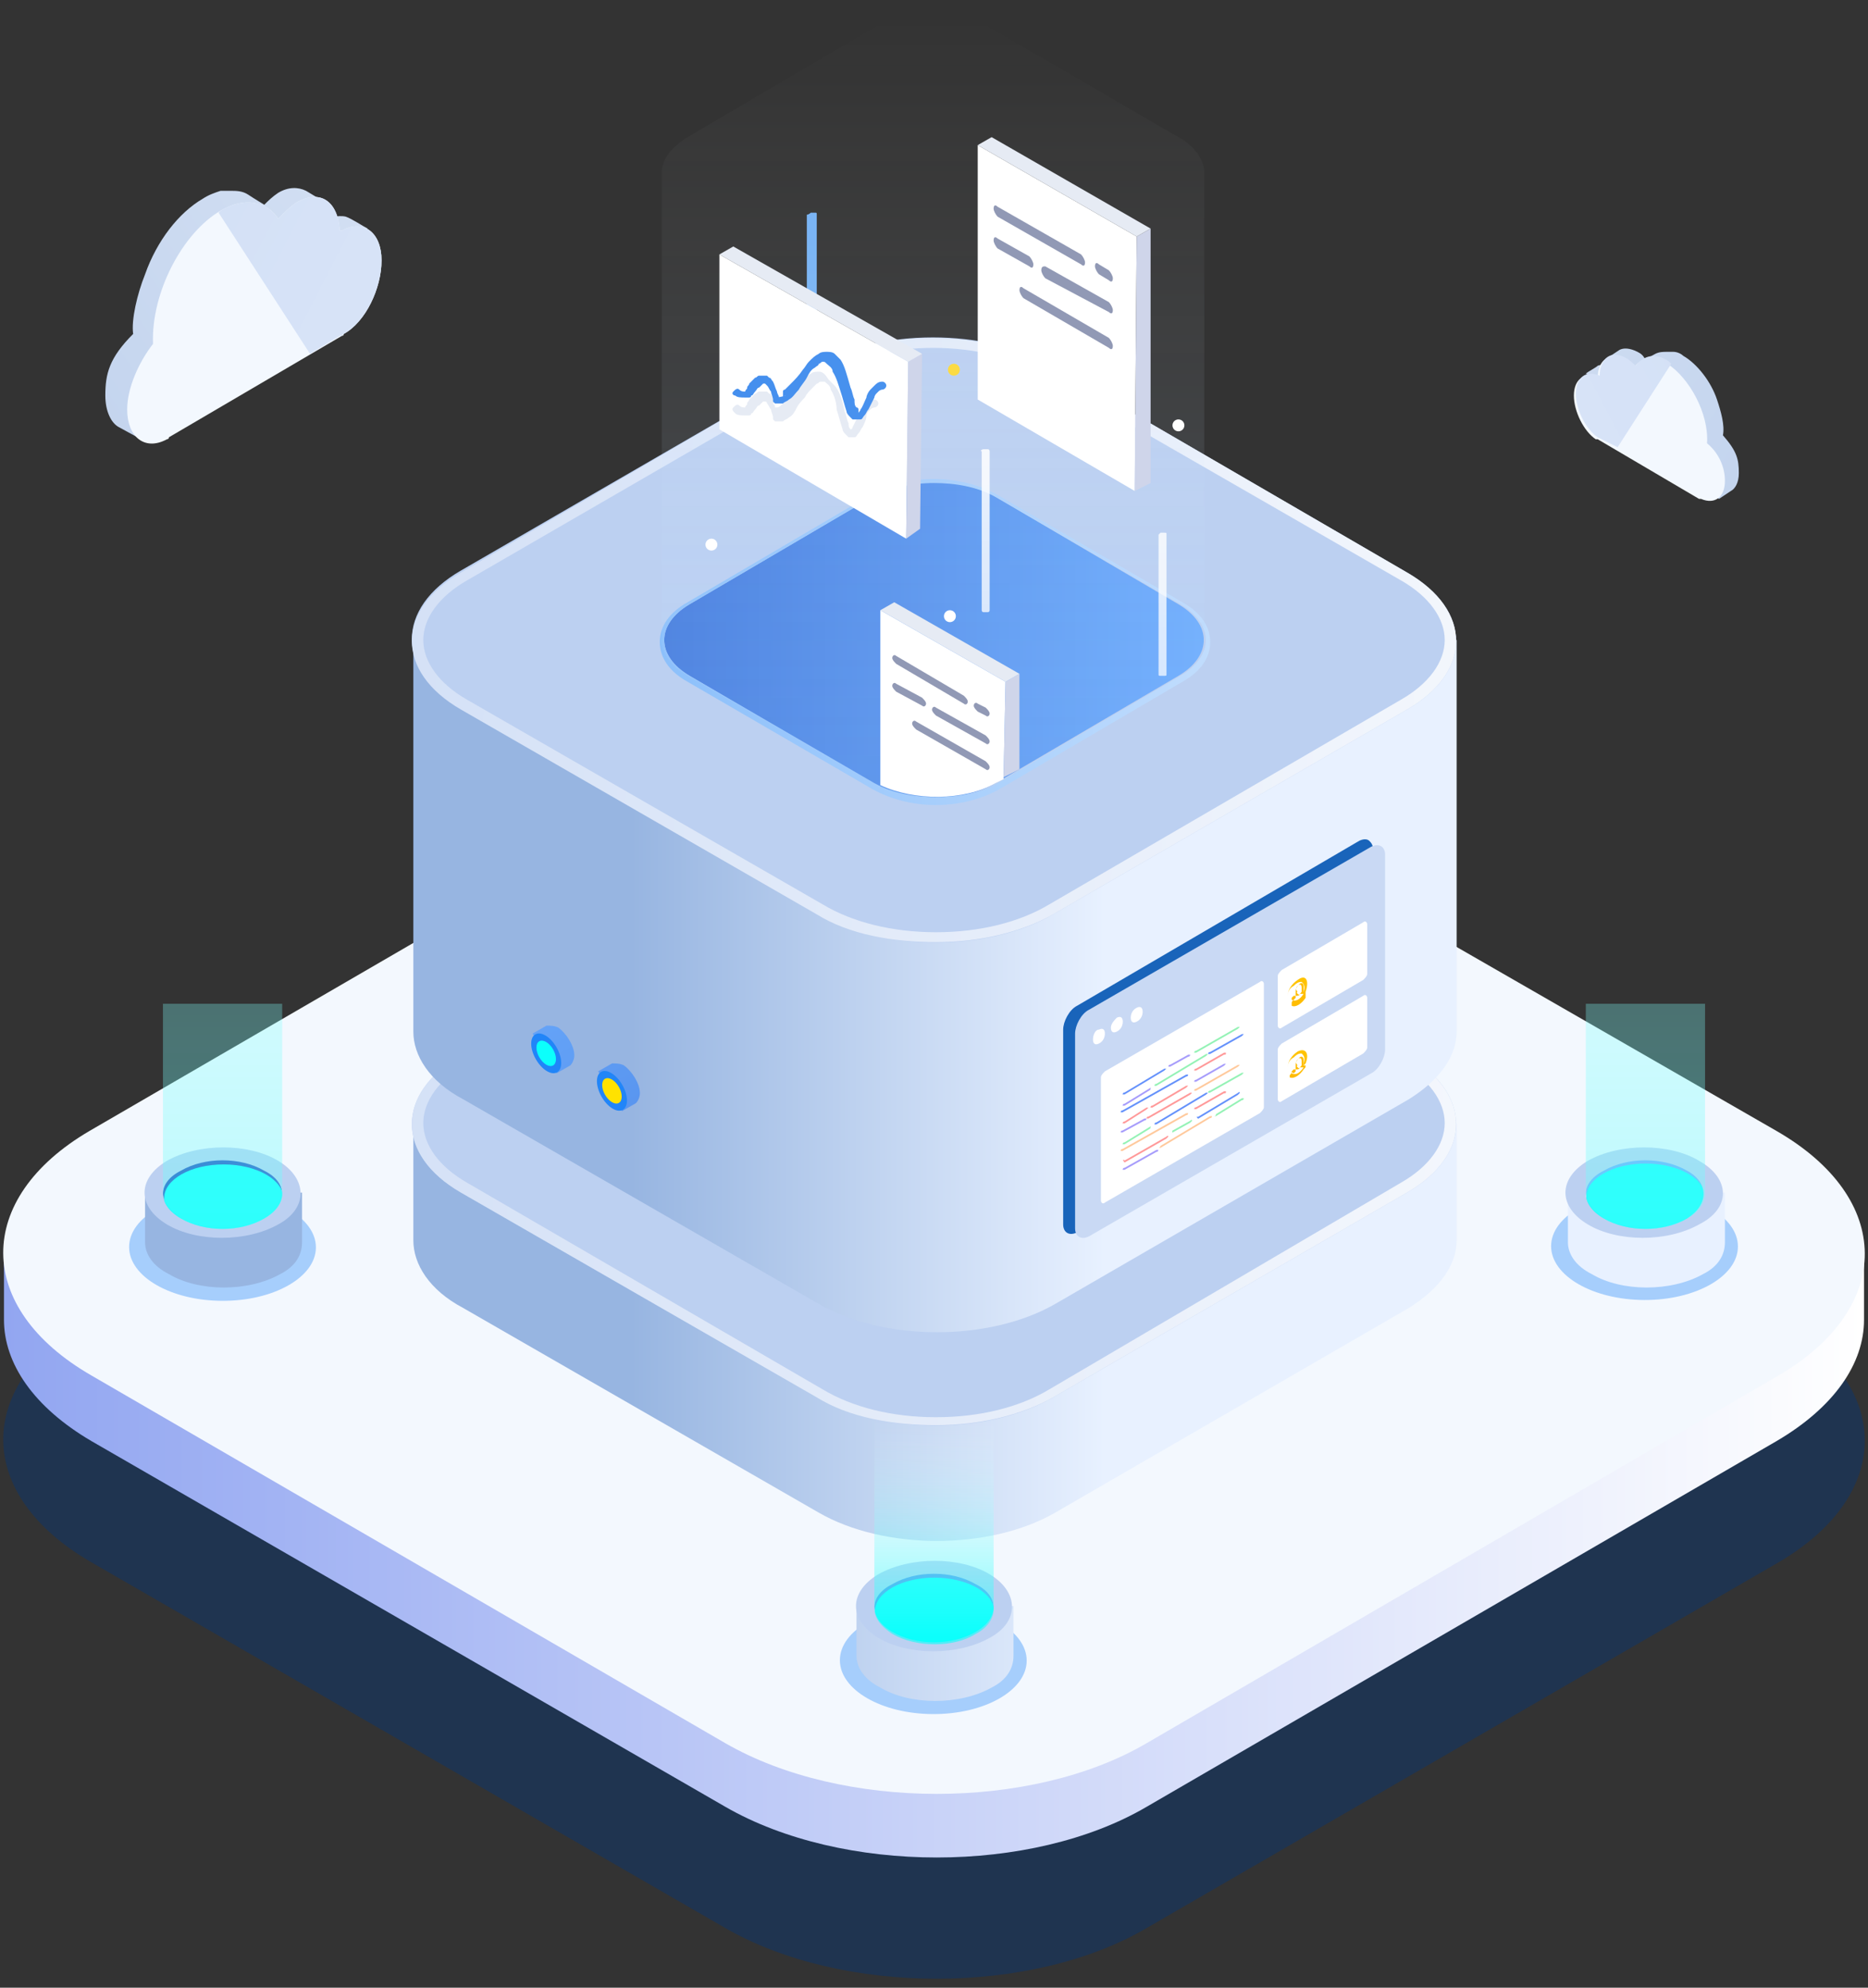 <svg width="94" height="100" viewBox="0 0 94 100" fill="none" xmlns="http://www.w3.org/2000/svg">
<rect x="0" y="0" width="94" height="100" fill="#333333" stroke="none"/>
<path d="M89.4 66.3C95.3 69.7 95.3 75.2 89.5 78.6L57.7 97C51.9 100.4 42.4 100.4 36.5 97L4.6 78.6C-1.3 75.2 -1.3 69.7 4.5 66.3L36.2 47.9C42 44.5 51.5 44.5 57.4 47.9L89.4 66.3Z" fill="#00357C" fill-opacity="0.4"/>
<path d="M93.8 63.1H0.2V66.4C0.2 68.6 1.7 70.8 4.6 72.5L36.5 90.9C42.4 94.3 51.9 94.3 57.7 90.9L89.4 72.5C92.3 70.8 93.8 68.6 93.8 66.4V63.1Z" fill="url(#paint0_linear_104_3)"/>
<path d="M89.4 56.9C95.3 60.3 95.3 65.8 89.5 69.2L57.7 87.7C51.9 91.1 42.4 91.1 36.5 87.7L4.6 69.2C-1.3 65.8 -1.3 60.3 4.5 56.9L36.2 38.5C42 35.1 51.5 35.1 57.4 38.5L89.4 56.9Z" fill="#F3F8FE"/>
<path d="M51.687 41.926C51.691 40.435 49.59 39.22 46.994 39.213C44.399 39.206 42.291 40.408 42.287 41.9C42.282 43.391 44.383 44.606 46.979 44.613C49.575 44.62 51.682 43.417 51.687 41.926Z" fill="#A6CEFC"/>
<path d="M43.1 39.2V41.7C43.1 42.3 43.5 42.9 44.3 43.3C45.8 44.2 48.3 44.2 49.9 43.3C50.7 42.9 51 42.3 51 41.7V39.2H43.1Z" fill="url(#paint1_linear_104_3)"/>
<path d="M49.1 38C50.3 38.7 50.3 39.8 49.1 40.4C47.9 41.1 46.1 41.1 44.9 40.4C43.7 39.7 43.7 38.6 44.9 38C46 37.3 47.9 37.3 49.1 38Z" fill="url(#paint2_linear_104_3)"/>
<path d="M49.95 39.458C49.953 38.519 48.612 37.754 46.955 37.749C45.298 37.745 43.953 38.502 43.95 39.441C43.948 40.38 45.289 41.145 46.945 41.149C48.602 41.154 49.948 40.397 49.95 39.458Z" fill="#0CFFFC"/>
<path d="M49.8 37.6C48.3 36.7 45.8 36.7 44.2 37.6C42.7 38.5 42.7 39.9 44.2 40.8C45.7 41.7 48.2 41.7 49.8 40.8C51.3 39.9 51.3 38.5 49.8 37.6ZM49.1 40.4C47.9 41.1 46.1 41.1 44.9 40.4C43.7 39.7 43.7 38.6 44.9 38C46.1 37.3 47.9 37.3 49.1 38C50.3 38.7 50.3 39.8 49.1 40.4Z" fill="#BCD0F1"/>
<path d="M50 29.7H44V39.2C44 39.7 44.3 40.1 44.9 40.5C46.1 41.2 48 41.2 49.1 40.5C49.7 40.2 50 39.7 50 39.3V29.7Z" fill="url(#paint3_linear_104_3)"/>
<path d="M87.454 62.716C87.459 61.225 85.358 60.01 82.762 60.003C80.166 59.995 78.058 61.198 78.054 62.689C78.05 64.18 80.151 65.395 82.747 65.403C85.342 65.41 87.45 64.207 87.454 62.716Z" fill="#A6CEFC"/>
<path d="M78.9 60V62.5C78.9 63.1 79.3 63.7 80.1 64.1C81.6 65 84.1 65 85.7 64.1C86.5 63.7 86.8 63.1 86.8 62.5V60H78.9Z" fill="url(#paint4_linear_104_3)"/>
<path d="M84.9 58.8C86.1 59.5 86.1 60.6 84.9 61.2C83.7 61.9 81.9 61.9 80.7 61.2C79.5 60.5 79.5 59.4 80.7 58.8C81.8 58.1 83.7 58.1 84.9 58.8Z" fill="url(#paint5_linear_104_3)"/>
<path d="M85.818 60.248C85.821 59.309 84.48 58.544 82.823 58.539C81.166 58.535 79.821 59.292 79.818 60.231C79.815 61.17 81.156 61.935 82.813 61.939C84.47 61.944 85.815 61.187 85.818 60.248Z" fill="#0CFFFC"/>
<path d="M85.5 58.4C84 57.5 81.5 57.5 79.9 58.4C78.4 59.3 78.4 60.7 79.9 61.6C81.4 62.5 83.9 62.5 85.5 61.6C87.1 60.8 87.1 59.3 85.5 58.4ZM84.9 61.3C83.7 62 81.9 62 80.7 61.3C79.5 60.6 79.5 59.5 80.7 58.9C81.9 58.2 83.7 58.2 84.9 58.9C86 59.5 86 60.6 84.9 61.3Z" fill="#BCD0F1"/>
<path d="M85.8 50.5H79.8V60C79.8 60.5 80.1 60.9 80.7 61.3C81.9 62 83.8 62 84.9 61.3C85.5 61 85.8 60.5 85.8 60.1V50.5Z" fill="url(#paint6_linear_104_3)"/>
<path d="M15.897 62.759C15.901 61.268 13.8 60.053 11.204 60.045C8.609 60.038 6.501 61.241 6.497 62.732C6.493 64.223 8.593 65.438 11.189 65.445C13.785 65.453 15.893 64.25 15.897 62.759Z" fill="#A6CEFC"/>
<path d="M7.3 60V62.5C7.3 63.1 7.7 63.7 8.5 64.1C10 65 12.5 65 14.1 64.1C14.9 63.7 15.2 63.1 15.2 62.5V60H7.3Z" fill="url(#paint7_linear_104_3)"/>
<path d="M13.3 58.8C14.5 59.5 14.5 60.6 13.3 61.2C12.1 61.9 10.3 61.9 9.1 61.2C7.9 60.5 7.9 59.4 9.1 58.8C10.3 58.1 12.2 58.1 13.3 58.8Z" fill="url(#paint8_linear_104_3)"/>
<path d="M14.26 60.291C14.263 59.352 12.922 58.587 11.265 58.582C9.608 58.578 8.263 59.335 8.26 60.274C8.258 61.213 9.599 61.977 11.256 61.982C12.912 61.987 14.258 61.23 14.26 60.291Z" fill="#0CFFFC"/>
<path d="M14 58.4C12.5 57.5 10 57.5 8.4 58.4C6.9 59.3 6.9 60.7 8.4 61.6C9.9 62.5 12.4 62.5 14 61.6C15.5 60.8 15.5 59.3 14 58.4ZM13.3 61.3C12.1 62 10.3 62 9.1 61.3C7.9 60.6 7.9 59.5 9.1 58.9C10.3 58.2 12.1 58.2 13.3 58.9C14.5 59.5 14.5 60.6 13.3 61.3Z" fill="#BCD0F1"/>
<path d="M14.2 50.5H8.2V60C8.2 60.5 8.5 60.9 9.1 61.3C10.3 62 12.2 62 13.3 61.3C13.9 61 14.2 60.5 14.2 60.1V50.5Z" fill="url(#paint9_linear_104_3)"/>
<path d="M20.8 56.5V62.4C20.8 63.6 21.6 64.9 23.3 65.8L41.2 76.1C44.5 78 49.8 78 53.1 76.1L70.9 65.8C72.5 64.8 73.3 63.6 73.3 62.4V56.5H20.8Z" fill="url(#paint10_linear_104_3)"/>
<path d="M70.8 53.1C74.1 55 74.1 58.1 70.8 60L53 70.3C49.7 72.2 44.4 72.2 41.1 70.3L23.2 60C19.9 58.1 19.9 55 23.2 53.1L41 42.8C44.3 40.9 49.6 40.9 52.9 42.8L70.8 53.1Z" fill="#BCD0F1"/>
<path d="M46.9 41.3V41.8C49.1 41.8 51.1 42.3 52.6 43.2L70.5 53.5C71.9 54.3 72.7 55.4 72.7 56.5C72.7 57.6 71.9 58.7 70.5 59.5L52.8 69.9C51.3 70.8 49.3 71.3 47.1 71.3C44.9 71.3 42.9 70.8 41.4 69.9L23.5 59.5C22.1 58.7 21.3 57.6 21.3 56.5C21.3 55.4 22.1 54.3 23.5 53.5L41.3 43.2C42.8 42.3 44.8 41.8 47 41.8V41.3M46.9 41.3C44.7 41.3 42.6 41.8 41 42.7L23.2 53.1C19.9 55 19.9 58.1 23.2 60L41.1 70.3C42.7 71.3 44.9 71.7 47.1 71.7C49.3 71.7 51.4 71.2 53 70.3L70.8 60C74.1 58.1 74.1 55 70.8 53.1L52.9 42.8C51.2 41.8 49.1 41.3 46.9 41.3Z" fill="url(#paint11_linear_104_3)"/>
<path d="M20.8 32.2V51.9C20.8 53.1 21.6 54.4 23.3 55.3L41.2 65.6C44.5 67.5 49.8 67.5 53.1 65.6L70.9 55.3C72.5 54.3 73.3 53.1 73.3 51.9V32.2H20.8Z" fill="url(#paint12_linear_104_3)"/>
<path d="M70.8 28.8C74.1 30.7 74.1 33.8 70.8 35.7L53 46C49.7 47.9 44.4 47.9 41.1 46L23.2 35.6C19.9 33.7 19.9 30.6 23.2 28.7L41 18.4C44.3 16.5 49.6 16.5 52.9 18.4L70.8 28.8Z" fill="#BCD0F1"/>
<path d="M46.9 17V17.5C49.1 17.5 51.1 18 52.6 18.9L70.5 29.2C71.9 30 72.7 31.1 72.7 32.2C72.7 33.3 71.9 34.4 70.5 35.2L52.8 45.5C51.3 46.4 49.3 46.9 47.1 46.9C44.9 46.9 42.9 46.4 41.4 45.5L23.5 35.2C22.1 34.4 21.3 33.3 21.3 32.2C21.3 31.1 22.1 30 23.5 29.2L41.3 18.9C42.8 18 44.8 17.5 47 17.5V17M46.9 17C44.7 17 42.6 17.5 41 18.4L23.2 28.8C19.9 30.7 19.9 33.8 23.2 35.7L41.1 46C42.7 47 44.9 47.4 47.1 47.4C49.3 47.4 51.4 46.9 53 46L70.8 35.7C74.1 33.8 74.1 30.7 70.8 28.8L52.9 18.4C51.2 17.5 49.1 17 46.9 17Z" fill="url(#paint13_linear_104_3)"/>
<path d="M59.3 30.4C61 31.4 61 33 59.3 34L50.1 39.4C48.4 40.4 45.6 40.4 43.9 39.4L34.7 34C33 33 33 31.4 34.7 30.4L43.9 25C45.6 24 48.4 24 50.1 25L59.3 30.4Z" fill="url(#paint14_linear_104_3)"/>
<path d="M47 24.3C48.1 24.3 49.2 24.5 50.1 25L59.4 30.4C61.1 31.4 61.1 33 59.4 34L50.2 39.4C49.4 39.9 48.2 40.1 47.1 40.1C46 40.1 44.9 39.9 44 39.4L34.7 34C33 33 33 31.4 34.7 30.4L43.9 25C44.7 24.6 45.8 24.3 47 24.3ZM47 24.1C45.8 24.1 44.7 24.4 43.8 24.9L34.6 30.3C33.7 30.8 33.2 31.5 33.2 32.3C33.2 33.1 33.7 33.8 34.6 34.3L43.9 39.7C44.8 40.2 45.9 40.5 47.1 40.5C48.3 40.5 49.4 40.2 50.3 39.7L59.5 34.3C60.4 33.8 60.9 33.1 60.9 32.3C60.9 31.5 60.4 30.8 59.5 30.3L50.2 24.9C49.3 24.4 48.2 24.1 47 24.1Z" fill="url(#paint15_linear_104_3)"/>
<path d="M60.6 8.7C60.6 8.1 60.2 7.4 59.3 6.9L50 1.5C48.3 0.5 45.5 0.5 43.8 1.5L34.6 6.9C33.8 7.4 33.3 8 33.3 8.7V32.2C33.3 32.8 33.7 33.5 34.6 34L43.9 39.4C45.6 40.4 48.4 40.4 50.1 39.4L59.3 34C60.1 33.5 60.6 32.9 60.6 32.2V8.7Z" fill="url(#paint16_linear_104_3)"/>
<path d="M40.8 10.7H41C41.1 10.7 41.1 10.7 41.1 10.8V18C41.1 18 41.1 18.1 41 18.1H40.7C40.7 18.1 40.6 18.1 40.6 18V10.8C40.7 10.8 40.8 10.7 40.8 10.7Z" fill="url(#paint17_linear_104_3)"/>
<path d="M58.4 26.8H58.6C58.7 26.8 58.7 26.8 58.7 26.9V33.9C58.7 34 58.7 34 58.6 34H58.4C58.3 34 58.3 34 58.3 33.9V26.9L58.4 26.8Z" fill="url(#paint18_linear_104_3)"/>
<path d="M48 18.9C48.166 18.9 48.3 18.766 48.3 18.6C48.3 18.434 48.166 18.3 48 18.3C47.834 18.3 47.7 18.434 47.7 18.6C47.7 18.766 47.834 18.9 48 18.9Z" fill="#FBDB45"/>
<path d="M35.8 27.7C35.966 27.7 36.1 27.566 36.1 27.4C36.1 27.234 35.966 27.1 35.8 27.1C35.634 27.1 35.5 27.234 35.5 27.4C35.5 27.566 35.634 27.7 35.8 27.7Z" fill="white"/>
<path d="M47.8 31.3C47.966 31.3 48.1 31.166 48.1 31C48.1 30.834 47.966 30.7 47.8 30.7C47.634 30.7 47.5 30.834 47.5 31C47.5 31.166 47.634 31.3 47.8 31.3Z" fill="white"/>
<path d="M59.3 21.7C59.466 21.7 59.6 21.566 59.6 21.4C59.6 21.234 59.466 21.1 59.3 21.1C59.134 21.1 59 21.234 59 21.4C59 21.566 59.134 21.7 59.3 21.7Z" fill="white"/>
<path d="M49.5 22.6H49.7C49.8 22.6 49.8 22.7 49.8 22.7V30.7C49.8 30.8 49.7 30.8 49.7 30.8H49.5C49.4 30.8 49.4 30.7 49.4 30.7V22.7C49.3 22.7 49.4 22.6 49.5 22.6Z" fill="url(#paint19_linear_104_3)"/>
<path d="M57.2 11.9L57.1 24.7L49.2 20.1V7.3L57.2 11.9Z" fill="white"/>
<path d="M57.2 11.9L57.9 11.5V24.3L57.1 24.7L57.2 11.9Z" fill="#CFD5EA"/>
<path d="M49.2 7.3L49.9 6.9L57.9 11.5L57.2 11.9L49.2 7.3Z" fill="#E6EBF4"/>
<path d="M54.4 12.8C54.5 12.9 54.6 13.1 54.6 13.2C54.6 13.4 54.5 13.4 54.4 13.3L50.2 10.9C50.1 10.8 50 10.6 50 10.5C50 10.3 50.1 10.3 50.2 10.4L54.4 12.8Z" fill="#9199B5"/>
<path d="M51.8 12.9C51.9 13 52 13.2 52 13.3C52 13.5 51.9 13.5 51.8 13.4L50.2 12.5C50.1 12.4 50 12.2 50 12.1C50 11.9 50.1 11.9 50.2 12L51.8 12.9Z" fill="#9199B5"/>
<path d="M55.8 15.2C55.9 15.3 56 15.5 56 15.6C56 15.8 55.9 15.8 55.8 15.7L52.6 14C52.5 13.9 52.4 13.7 52.4 13.6C52.4 13.4 52.5 13.4 52.6 13.4L55.8 15.2Z" fill="#9199B5"/>
<path d="M55.8 17C55.9 17.1 56 17.3 56 17.4C56 17.6 55.9 17.6 55.8 17.5L51.5 15C51.4 14.9 51.3 14.7 51.3 14.6C51.3 14.4 51.4 14.4 51.5 14.5L55.8 17Z" fill="#9199B5"/>
<path d="M55.8 13.6C55.9 13.7 56 13.9 56 14C56 14.2 55.9 14.2 55.8 14.1L55.3 13.8C55.2 13.7 55.1 13.5 55.1 13.4C55.1 13.2 55.2 13.2 55.3 13.3L55.8 13.6Z" fill="#9199B5"/>
<path d="M45.7 18.2L45.6 27.1L36.2 21.6V12.8L45.7 18.2Z" fill="white"/>
<path d="M45.7 18.2L46.4 17.8L46.3 26.6L45.6 27.1L45.7 18.2Z" fill="#CFD5EA"/>
<path d="M36.2 12.8L36.9 12.4L46.4 17.8L45.7 18.2L36.2 12.8Z" fill="#E6EBF4"/>
<path d="M41.2 18.7C41.1 18.7 40.9 18.7 40.8 18.8C40.6 18.9 40.5 19 40.3 19.2C40.2 19.3 40.1 19.5 40 19.6C39.8 19.9 39.7 20.1 39.4 20.3C39.3 20.4 39.2 20.5 39.1 20.5C39.1 20.5 39.1 20.5 39 20.5C39 20.4 39 20.4 38.9 20.3C39 20.3 39 20.1 38.9 20C38.8 19.9 38.8 19.8 38.7 19.8L38.6 19.7C38.5 19.7 38.5 19.7 38.4 19.7C38.3 19.7 38.3 19.7 38.2 19.7C38.1 19.7 38.1 19.8 38 19.8C37.9 19.9 37.8 20 37.7 20.1C37.7 20.2 37.6 20.2 37.6 20.3C37.6 20.4 37.5 20.4 37.5 20.5C37.4 20.5 37.3 20.5 37.2 20.4C37.1 20.3 37 20.4 36.9 20.5C36.8 20.6 36.9 20.7 37 20.8C37.1 20.9 37.3 20.9 37.5 20.9C37.6 20.9 37.6 20.9 37.7 20.9C37.7 20.9 37.8 20.9 37.8 20.8C37.9 20.8 37.9 20.7 38 20.6C38.1 20.5 38.1 20.4 38.2 20.4C38.3 20.3 38.3 20.3 38.4 20.2H38.5C38.5 20.2 38.6 20.2 38.6 20.3C38.7 20.4 38.7 20.5 38.8 20.6C38.8 20.7 38.9 20.9 38.9 21V21.1L39 21.2C39 21.2 39.1 21.2 39.2 21.2C39.3 21.2 39.3 21.2 39.4 21.2C39.5 21.1 39.6 21.1 39.7 21C39.9 20.9 40 20.7 40.1 20.5C40.2 20.3 40.4 20.1 40.5 20C40.6 19.8 40.7 19.7 40.9 19.5C41 19.4 41 19.4 41.1 19.3C41.2 19.3 41.2 19.2 41.3 19.2C41.4 19.2 41.4 19.2 41.5 19.2C41.6 19.3 41.8 19.4 41.8 19.6C42 19.9 42.1 20.3 42.1 20.6C42.2 20.9 42.3 21.3 42.4 21.6C42.4 21.7 42.5 21.8 42.6 21.9L42.7 22C42.7 22 42.8 22 42.9 22C43 22 43 22 43 22C43.1 22 43.1 21.9 43.2 21.8C43.3 21.7 43.3 21.6 43.4 21.5C43.5 21.3 43.6 21.1 43.6 20.9C43.6 20.8 43.7 20.7 43.7 20.7L43.8 20.6C43.9 20.5 44 20.5 44 20.5C44.1 20.5 44.2 20.4 44.2 20.3C44.2 20.2 44.1 20.1 44 20.1C43.8 20.1 43.7 20.2 43.6 20.3C43.5 20.3 43.5 20.4 43.4 20.5C43.3 20.6 43.2 20.8 43.2 20.9C43.1 21.1 43 21.3 42.9 21.5C42.9 21.5 42.9 21.6 42.8 21.6C42.7 21.5 42.7 21.4 42.7 21.3C42.6 21.1 42.6 20.9 42.5 20.7C42.4 20.1 42.2 19.6 42 19.4C41.9 19.3 41.8 19.2 41.7 19.1C41.5 18.8 41.4 18.7 41.2 18.7Z" fill="#E6EBF4"/>
<path d="M37 19.9C37.1 20 37.3 20 37.5 20C37.6 20 37.6 20 37.7 20C37.7 20 37.8 20 37.8 19.9C37.9 19.9 37.9 19.8 38 19.7C38.1 19.6 38.1 19.5 38.2 19.5C38.3 19.4 38.3 19.4 38.4 19.3H38.5L38.6 19.4C38.7 19.5 38.7 19.6 38.8 19.7C38.8 19.8 38.9 20 38.9 20.1V20.2L39 20.3C39 20.3 39.1 20.3 39.2 20.3C39.3 20.3 39.3 20.3 39.4 20.3C39.5 20.2 39.6 20.2 39.7 20.1C39.9 20 40 19.8 40.2 19.6C40.3 19.4 40.5 19.2 40.6 19C40.7 18.8 40.8 18.6 41 18.5C41.1 18.4 41.2 18.4 41.2 18.3C41.3 18.3 41.3 18.2 41.4 18.2C41.5 18.2 41.5 18.2 41.6 18.3C41.7 18.4 41.9 18.5 41.9 18.7C42.1 19 42.2 19.4 42.3 19.7C42.4 20 42.5 20.4 42.6 20.7C42.6 20.8 42.7 20.9 42.8 21L42.9 21.1C42.9 21.1 43 21.1 43.1 21.1C43.2 21.1 43.2 21.1 43.3 21.1C43.4 21.1 43.4 21 43.5 20.9C43.6 20.8 43.6 20.7 43.7 20.6C43.8 20.4 43.9 20.2 44 20C44 19.9 44.1 19.8 44.1 19.8L44.2 19.7C44.3 19.6 44.4 19.6 44.4 19.6C44.5 19.6 44.6 19.5 44.6 19.4C44.6 19.3 44.5 19.2 44.4 19.2C44.2 19.2 44.1 19.3 44 19.4C43.9 19.5 43.9 19.5 43.8 19.6C43.7 19.7 43.6 19.9 43.6 20C43.5 20.2 43.4 20.5 43.3 20.6C43.3 20.7 43.2 20.7 43.2 20.8V20.6C43.2 20.6 43.2 20.5 43.1 20.5C43 20.4 43 20.3 43 20.1C42.9 19.9 42.9 19.7 42.8 19.5C42.6 18.8 42.5 18.4 42.3 18.1C42.2 18 42.1 17.9 42 17.8C41.9 17.7 41.7 17.7 41.6 17.7C41.5 17.7 41.3 17.7 41.2 17.8C41 17.9 40.9 18 40.7 18.2C40.6 18.3 40.5 18.5 40.4 18.6C40.2 18.9 40 19.1 39.8 19.3C39.7 19.4 39.6 19.5 39.5 19.6C39.5 19.6 39.4 19.6 39.4 19.7V20L39.5 19.9V20L39.6 19.9L39.1 20H39.2C39.2 19.9 39.1 19.8 39.1 19.7C39 19.5 39 19.4 38.9 19.2C38.8 19.1 38.8 19 38.7 19L38.6 18.9C38.5 18.9 38.5 18.9 38.4 18.9C38.3 18.9 38.3 18.9 38.2 18.9C38.1 18.9 38.1 19 38 19C37.9 19.1 37.8 19.2 37.7 19.3C37.7 19.4 37.6 19.4 37.6 19.5C37.6 19.6 37.5 19.6 37.5 19.7C37.4 19.7 37.3 19.7 37.2 19.6C37.1 19.5 37 19.6 36.9 19.7C36.8 19.8 36.9 19.9 37 19.9Z" fill="url(#paint20_linear_104_3)"/>
<path d="M50.6 34.3L44.3 30.7V39.5C46 40.3 48.5 40.3 50.1 39.4L50.5 39.2L50.6 34.3Z" fill="white"/>
<path d="M51.3 38.7V33.9L50.6 34.3L50.5 39.1L51.3 38.7Z" fill="#CFD5EA"/>
<path d="M44.3 30.7L45 30.3L51.3 33.9L50.6 34.3L44.3 30.7Z" fill="#E6EBF4"/>
<path d="M48.5 35C48.6 35.1 48.7 35.2 48.7 35.3C48.7 35.4 48.6 35.5 48.5 35.4L45.1 33.4C45 33.3 44.9 33.2 44.9 33.1C44.9 33 45 32.9 45.1 33L48.5 35Z" fill="#9199B5"/>
<path d="M46.4 35.1C46.5 35.2 46.6 35.3 46.6 35.4C46.6 35.5 46.5 35.6 46.4 35.5L45.1 34.8C45 34.7 44.9 34.6 44.9 34.5C44.9 34.4 45 34.3 45.1 34.4L46.4 35.1Z" fill="#9199B5"/>
<path d="M49.6 37C49.7 37.1 49.8 37.2 49.8 37.3C49.8 37.4 49.7 37.5 49.6 37.4L47.1 36C47 35.9 46.9 35.8 46.9 35.7C46.9 35.6 47 35.5 47.1 35.6L49.6 37Z" fill="#9199B5"/>
<path d="M49.6 38.3C49.7 38.4 49.8 38.5 49.8 38.6C49.8 38.7 49.7 38.8 49.6 38.7L46.1 36.7C46 36.6 45.9 36.5 45.9 36.4C45.9 36.3 46 36.2 46.1 36.3L49.6 38.3Z" fill="#9199B5"/>
<path d="M49.6 35.6C49.7 35.7 49.8 35.8 49.8 35.9C49.8 36 49.7 36.1 49.6 36L49.2 35.8C49.1 35.7 49 35.6 49 35.5C49 35.4 49.1 35.3 49.2 35.4L49.6 35.6Z" fill="#9199B5"/>
<path d="M28 54L28.7 53.6C28.8 53.5 28.9 53.3 28.9 53.1C28.9 52.6 28.5 52 28.1 51.7C27.9 51.6 27.7 51.6 27.5 51.6L26.8 52L28 54Z" fill="url(#paint21_linear_104_3)"/>
<path d="M28.033 53.947C28.32 53.782 28.308 53.221 28.006 52.694C27.704 52.167 27.226 51.874 26.938 52.039C26.651 52.204 26.663 52.764 26.965 53.291C27.267 53.818 27.745 54.112 28.033 53.947Z" fill="#2185F8"/>
<path d="M27.834 53.6C28.025 53.49 28.025 53.129 27.832 52.794C27.64 52.458 27.329 52.276 27.137 52.386C26.945 52.495 26.946 52.856 27.138 53.192C27.331 53.527 27.642 53.71 27.834 53.6Z" fill="#0CFFFC"/>
<path d="M31.3 55.9L32 55.5C32.1 55.4 32.2 55.2 32.2 55C32.2 54.5 31.8 53.9 31.4 53.6C31.2 53.5 31 53.5 30.8 53.5L30.1 53.9L31.3 55.9Z" fill="url(#paint22_linear_104_3)"/>
<path d="M31.341 55.834C31.628 55.669 31.616 55.108 31.314 54.581C31.012 54.054 30.534 53.761 30.246 53.926C29.959 54.091 29.971 54.651 30.273 55.178C30.576 55.705 31.053 55.999 31.341 55.834Z" fill="#2185F8"/>
<path d="M31.142 55.487C31.334 55.377 31.333 55.016 31.141 54.681C30.948 54.346 30.637 54.163 30.445 54.273C30.254 54.383 30.254 54.744 30.447 55.079C30.639 55.414 30.95 55.597 31.142 55.487Z" fill="#FFE200"/>
<path d="M68.4 42.3C68.6 42.2 68.8 42.2 68.9 42.3C69 42.4 69.1 42.5 69.1 42.8V52.6C69.1 53 68.8 53.6 68.4 53.8L54.2 62C53.8 62.2 53.5 62 53.5 61.6V51.8C53.5 51.4 53.8 50.8 54.2 50.6L68.4 42.3Z" fill="#1964BA"/>
<path d="M69 42.6C69.4 42.4 69.7 42.6 69.7 43V52.8C69.7 53.2 69.4 53.8 69 54L54.8 62.2C54.4 62.4 54.1 62.2 54.1 61.8V52C54.1 51.6 54.4 51 54.8 50.8L69 42.6Z" fill="#C9D9F4"/>
<path d="M57.2 50.7C57.4 50.6 57.5 50.7 57.5 50.9C57.5 51.1 57.4 51.3 57.2 51.4C57 51.5 56.9 51.4 56.9 51.2C56.9 51 57 50.8 57.2 50.7Z" fill="white"/>
<path d="M63.4 49.4C63.5 49.3 63.6 49.4 63.6 49.5V55.7C63.6 55.8 63.5 55.9 63.4 56L55.6 60.5C55.5 60.6 55.4 60.5 55.4 60.4V54.2C55.4 54.1 55.5 54 55.6 53.9L63.4 49.4Z" fill="white"/>
<path d="M68.6 50.1C68.7 50 68.8 50.1 68.8 50.2V52.7C68.8 52.8 68.7 52.9 68.6 53L64.5 55.4C64.4 55.5 64.3 55.4 64.3 55.3V52.8C64.3 52.7 64.4 52.6 64.5 52.5L68.6 50.1Z" fill="white"/>
<path d="M68.6 46.4C68.7 46.3 68.8 46.4 68.8 46.5V49C68.8 49.1 68.7 49.2 68.6 49.3L64.5 51.7C64.4 51.8 64.3 51.7 64.3 51.6V49.1C64.3 49 64.4 48.9 64.5 48.8L68.6 46.4Z" fill="white"/>
<path d="M55.3 51.8C55.5 51.7 55.6 51.8 55.6 52C55.6 52.2 55.5 52.4 55.3 52.5C55.1 52.6 55 52.5 55 52.3C55 52.1 55.1 51.8 55.3 51.8Z" fill="white"/>
<path d="M56.2 51.2C56.4 51.1 56.5 51.2 56.5 51.4C56.5 51.6 56.4 51.8 56.2 51.9C56 52 55.9 51.9 55.9 51.7C55.9 51.5 56.1 51.3 56.2 51.2Z" fill="white"/>
<path d="M59.691 54.161L56.491 55.961H56.391C56.391 55.961 56.391 55.861 56.491 55.861L59.691 54.061H59.791C59.791 54.061 59.791 54.161 59.691 54.161Z" fill="#6491FB"/>
<path d="M61.591 53.061L60.191 53.861H60.091C60.091 53.861 60.091 53.761 60.191 53.761L61.591 52.961H61.691C61.691 53.061 61.691 53.061 61.591 53.061Z" fill="#FF9999"/>
<path d="M59.691 54.721L57.991 55.721H57.891C57.891 55.721 57.891 55.621 57.991 55.621L59.691 54.621H59.791C59.791 54.621 59.791 54.621 59.691 54.721Z" fill="#FF9999"/>
<path d="M57.691 55.821L56.591 56.521H56.491C56.491 56.521 56.491 56.421 56.591 56.421L57.691 55.721H57.791C57.691 55.821 57.691 55.821 57.691 55.821Z" fill="#FF9999"/>
<path d="M61.591 53.621L60.191 54.421H60.091C60.091 54.421 60.091 54.321 60.191 54.321L61.591 53.521H61.691C61.691 53.521 61.691 53.521 61.591 53.621Z" fill="#A69CFB"/>
<path d="M58.591 53.862L56.591 55.062H56.491C56.491 55.062 56.491 54.962 56.591 54.962L58.591 53.762H58.691L58.591 53.862Z" fill="#6491FB"/>
<path d="M59.791 53.162L58.891 53.662H58.791C58.791 53.662 58.791 53.562 58.891 53.562L59.791 53.062H59.891C59.891 53.062 59.891 53.162 59.791 53.162Z" fill="#A69CFB"/>
<path d="M62.291 51.762L60.191 52.962H60.091C60.091 52.962 60.091 52.862 60.191 52.862L62.291 51.662H62.391L62.291 51.762Z" fill="#94F2B5"/>
<path d="M60.291 56.285L62.291 55.085L62.391 54.985C62.391 54.985 62.391 54.885 62.291 54.985L60.291 56.185C60.191 56.185 60.191 56.185 60.291 56.285C60.191 56.285 60.191 56.285 60.291 56.285Z" fill="#6491FB"/>
<path d="M58.991 56.985L59.891 56.485L59.991 56.385C59.991 56.385 59.991 56.285 59.891 56.385L58.991 56.885C58.991 56.885 58.991 56.885 58.991 56.985Z" fill="#94F2B5"/>
<path d="M56.591 58.485L58.691 57.285L58.791 57.185C58.791 57.185 58.791 57.085 58.691 57.185L56.591 58.385C56.491 58.285 56.491 58.385 56.591 58.485C56.491 58.485 56.491 58.485 56.591 58.485Z" fill="#FF9999"/>
<path d="M57.891 54.827L56.591 55.627H56.491C56.491 55.627 56.491 55.527 56.591 55.527L57.891 54.727H57.991C57.891 54.727 57.891 54.727 57.891 54.827Z" fill="#A69CFB"/>
<path d="M60.691 53.127L58.191 54.627H58.091C58.091 54.627 58.091 54.527 58.191 54.527L60.691 53.027H60.791C60.691 53.127 60.691 53.127 60.691 53.127Z" fill="#94F2B5"/>
<path d="M62.491 52.127L60.891 53.027H60.791C60.791 53.027 60.791 52.927 60.891 52.927L62.491 52.027H62.591C62.591 52.027 62.591 52.027 62.491 52.127Z" fill="#6491FB"/>
<path d="M61.191 56.052L62.491 55.252H62.591C62.591 55.252 62.591 55.352 62.491 55.352L61.191 56.152H61.091C61.191 56.152 61.191 56.052 61.191 56.052Z" fill="#94F2B5"/>
<path d="M58.391 57.652L60.891 56.152H60.991C60.991 56.152 60.991 56.252 60.891 56.252L58.391 57.752H58.291C58.291 57.752 58.391 57.752 58.391 57.652Z" fill="#FFC99C"/>
<path d="M56.591 58.752L58.191 57.852H58.291C58.291 57.852 58.291 57.952 58.191 57.952L56.591 58.852H56.491C56.491 58.852 56.491 58.752 56.591 58.752Z" fill="#A69CFB"/>
<path d="M59.691 56.104L56.491 57.904H56.391C56.391 57.904 56.391 57.804 56.491 57.804L59.691 56.004H59.791C59.791 56.004 59.791 56.104 59.691 56.104Z" fill="#FFC99C"/>
<path d="M61.591 55.004L60.191 55.804H60.091C60.091 55.804 60.091 55.704 60.191 55.704L61.591 54.904H61.691C61.691 55.004 61.691 55.004 61.591 55.004Z" fill="#FF9999"/>
<path d="M57.891 56.77L56.591 57.57H56.491C56.491 57.57 56.491 57.47 56.591 57.47L57.891 56.67H57.991C57.891 56.67 57.891 56.67 57.891 56.77Z" fill="#94F2B5"/>
<path d="M60.691 55.07L58.191 56.57H58.091C58.091 56.57 58.091 56.47 58.191 56.47L60.691 54.97H60.791C60.691 55.07 60.691 55.07 60.691 55.07Z" fill="#6491FB"/>
<path d="M62.491 54.07L60.891 54.97H60.791C60.791 54.97 60.791 54.87 60.891 54.87L62.491 53.97H62.591C62.591 53.97 62.591 53.97 62.491 54.07Z" fill="#94F2B5"/>
<path d="M57.591 56.373L56.491 56.973H56.391C56.391 56.973 56.391 56.873 56.491 56.873L57.591 56.273H57.691C57.691 56.273 57.691 56.373 57.591 56.373Z" fill="#A69CFB"/>
<path d="M59.891 55.073L57.791 56.273H57.691C57.691 56.273 57.691 56.173 57.791 56.173L59.891 54.973H59.991C59.991 54.973 59.991 54.973 59.891 55.073Z" fill="#FF9999"/>
<path d="M62.291 53.673L60.191 54.873H60.091C60.091 54.873 60.091 54.773 60.191 54.773L62.291 53.573H62.391C62.291 53.673 62.291 53.673 62.291 53.673Z" fill="#FFC99C"/>
<path d="M65.7 49.9H65.6C65.6 49.8 65.6 49.7 65.6 49.6C65.6 49.5 65.5 49.4 65.4 49.5C65.3 49.6 65.2 49.7 65.2 49.9C65.2 50 65.2 50.1 65.2 50.2L65.1 50.3C65 50.4 65 50.4 65 50.5V50.6C65.2 50.7 65.5 50.5 65.7 50.2C65.7 50 65.7 50 65.7 49.9ZM65.3 49.6C65.4 49.5 65.5 49.5 65.5 49.7C65.5 49.8 65.5 49.9 65.5 49.9C65.4 50 65.4 50.1 65.3 50C65.3 50 65.2 49.9 65.3 49.9C65.2 49.8 65.2 49.7 65.3 49.6ZM65.6 50C65.4 50.3 65.2 50.4 65 50.3V50.2L65.1 50.1C65.1 50.1 65.1 50.1 65.2 50.1C65.3 50.1 65.4 50.1 65.4 50C65.4 50 65.4 50 65.5 50H65.6Z" fill="url(#paint23_linear_104_3)"/>
<path d="M65.3 49.3C65 49.5 64.8 49.8 64.8 50.1C64.8 50.2 64.8 50.3 64.8 50.4C64.8 50.4 64.8 50.4 64.8 50.3C64.8 50.2 64.8 50.1 64.8 50.1C64.8 49.9 64.9 49.7 65.1 49.6C65.3 49.4 65.4 49.4 65.5 49.4C65.6 49.5 65.7 49.6 65.6 49.9V50C65.6 50 65.6 50 65.7 49.9C65.9 49.3 65.7 49 65.3 49.3Z" fill="url(#paint24_linear_104_3)"/>
<path d="M65.7 53.6H65.6C65.6 53.5 65.6 53.4 65.6 53.3C65.6 53.2 65.5 53.1 65.4 53.2C65.3 53.3 65.2 53.4 65.2 53.6C65.2 53.7 65.2 53.8 65.2 53.9L65.1 54C65 53.9 65 54 64.9 54.1V54.2C65.1 54.3 65.4 54.1 65.6 53.8C65.7 53.7 65.7 53.7 65.7 53.6ZM65.3 53.3C65.4 53.2 65.5 53.2 65.5 53.4C65.5 53.5 65.5 53.6 65.5 53.6C65.4 53.7 65.4 53.8 65.3 53.7C65.3 53.7 65.2 53.6 65.3 53.6C65.2 53.5 65.2 53.4 65.3 53.3ZM65.6 53.7C65.4 54 65.2 54.1 65 54V53.9L65.1 53.8C65.1 53.8 65.1 53.8 65.2 53.8C65.3 53.8 65.4 53.8 65.4 53.7C65.4 53.7 65.4 53.7 65.5 53.7H65.6Z" fill="url(#paint25_linear_104_3)"/>
<path d="M65.3 52.9C65 53.1 64.8 53.4 64.8 53.7C64.8 53.8 64.8 53.9 64.8 54C64.8 54 64.8 54 64.8 53.9C64.8 53.8 64.8 53.7 64.8 53.7C64.8 53.5 64.9 53.3 65.1 53.2C65.3 53 65.4 53 65.5 53C65.6 53.1 65.7 53.2 65.6 53.5V53.6C65.6 53.6 65.6 53.6 65.7 53.5C65.9 53 65.7 52.7 65.3 52.9Z" fill="url(#paint26_linear_104_3)"/>
<path d="M5.3 19.9C5.3 20.7 5.6 21.3 6 21.5L7.1 22.1C7.1 22.1 18.1 13.9 18.1 12.5C18.1 12.5 18.1 12 18 11.7C18.2 11.6 18.5 11.5 18.5 11.5C18.3 11.4 17.7 11 17.4 10.9C17 10.8 16.3 11 16.1 11.1C16.1 10.8 16 10.5 15.9 10.3L16.4 10.2L15.4 9.6C15 9.4 14.5 9.4 14 9.7C13.7 9.9 13.5 10.1 13.3 10.3C13.3 10.3 12.8 10 12.5 9.8C12.2 9.6 11.9 9.6 11.6 9.6C11.5 9.6 11.4 9.6 11.3 9.6C11.2 9.6 11.2 9.6 11.1 9.6C10.8 9.7 10.5 9.8 10.2 10C9 10.7 7.9 12.1 7.3 13.8C6.9 14.8 6.6 16.1 6.7 16.8C5.5 18 5.3 18.8 5.3 19.9Z" fill="url(#paint27_linear_104_3)"/>
<path d="M6.4 20.6C6.4 22 7.3 22.7 8.4 22.1C8.4 22.1 8.5 22.1 8.5 22L17.2 16.9C17.2 16.9 17.3 16.9 17.3 16.8C18.4 16.2 19.2 14.5 19.2 13.1C19.2 11.7 18.3 11 17.2 11.6C17.2 11.6 17.2 11.6 17.1 11.6C17 10.1 16.1 9.5 14.9 10.2C14.6 10.4 14.3 10.7 14 11C13.4 10.1 12.3 9.9 11.1 10.6C9.2 11.7 7.6 14.7 7.7 17.3C7 18.2 6.4 19.5 6.4 20.6Z" fill="#F3F8FE"/>
<path d="M17.3 16.8C18.4 16.2 19.2 14.5 19.2 13.1C19.2 11.7 18.3 11 17.2 11.6C17.2 11.6 17.2 11.6 17.1 11.6C17 10.1 16.1 9.5 14.9 10.2C14.6 10.4 14.3 10.7 14 11C13.4 10.1 12.3 9.9 11.1 10.6L11 10.7L15.6 17.8L17.1 16.9C17.2 16.9 17.2 16.9 17.3 16.8Z" fill="url(#paint28_linear_104_3)"/>
<path d="M87.5 23.8C87.5 24.3 87.3 24.6 87.1 24.7L86.5 25.1C86.5 25.1 80 20.3 80 19.4C80 19.4 80 19.1 80.1 18.9C80 18.9 79.8 18.8 79.8 18.8C79.9 18.7 80.3 18.5 80.4 18.4C80.6 18.3 81.1 18.4 81.2 18.5C81.2 18.3 81.2 18.2 81.3 18H80.9L81.5 17.6C81.7 17.5 82 17.5 82.4 17.7C82.6 17.8 82.7 17.9 82.8 18.1C82.8 18.1 83.1 17.9 83.3 17.8C83.5 17.7 83.7 17.7 83.9 17.7C84 17.7 84 17.7 84.1 17.7H84.2C84.4 17.7 84.6 17.8 84.7 17.9C85.4 18.3 86.1 19.2 86.4 20.1C86.6 20.7 86.8 21.4 86.7 21.9C87.4 22.7 87.5 23.1 87.5 23.8Z" fill="url(#paint29_linear_104_3)"/>
<path d="M86.8 24.2C86.8 25 86.3 25.4 85.6 25.1C85.6 25.1 85.6 25.1 85.5 25.1L80.4 22.1C80.4 22.1 80.4 22.1 80.3 22.1C79.7 21.7 79.2 20.7 79.2 19.9C79.2 19.1 79.7 18.7 80.4 19C80.4 18.1 81 17.7 81.7 18.1C81.9 18.2 82.1 18.4 82.2 18.5C82.6 18 83.2 17.8 83.9 18.3C85 19 86 20.8 85.9 22.3C86.5 22.8 86.8 23.5 86.8 24.2Z" fill="#F3F8FE"/>
<path d="M80.4 22C79.8 21.6 79.3 20.6 79.3 19.8C79.3 19 79.8 18.6 80.5 18.9C80.5 18 81.1 17.6 81.8 18C82 18.1 82.2 18.3 82.3 18.4C82.7 17.9 83.3 17.7 84 18.2C84 18.2 84 18.2 84.1 18.3L81.4 22.5L80.4 22Z" fill="url(#paint30_linear_104_3)"/>
<path d="M51.664 83.549C51.669 82.058 49.568 80.843 46.972 80.835C44.376 80.828 42.269 82.031 42.264 83.522C42.26 85.013 44.361 86.228 46.957 86.235C49.553 86.243 51.66 85.04 51.664 83.549Z" fill="#A6CEFC"/>
<path d="M43.1 80.8V83.3C43.1 83.9 43.5 84.5 44.3 84.9C45.8 85.8 48.3 85.8 49.9 84.9C50.7 84.5 51 83.9 51 83.3V80.8H43.1Z" fill="url(#paint31_linear_104_3)"/>
<path d="M49.1 79.6C50.3 80.3 50.3 81.4 49.1 82C47.9 82.7 46.1 82.7 44.9 82C43.7 81.3 43.7 80.2 44.9 79.6C46 79 47.9 79 49.1 79.6Z" fill="url(#paint32_linear_104_3)"/>
<path d="M50.028 81.08C50.031 80.141 48.69 79.377 47.033 79.372C45.376 79.367 44.031 80.124 44.028 81.063C44.026 82.002 45.367 82.767 47.023 82.772C48.68 82.777 50.026 82.019 50.028 81.08Z" fill="#0CFFFC"/>
<path d="M49.8 79.2C48.3 78.3 45.8 78.3 44.2 79.2C42.7 80.1 42.7 81.5 44.2 82.4C45.7 83.3 48.2 83.3 49.8 82.4C51.3 81.6 51.3 80.1 49.8 79.2ZM49.1 82.1C47.9 82.8 46.1 82.8 44.9 82.1C43.7 81.4 43.7 80.3 44.9 79.7C46.1 79 47.9 79 49.1 79.7C50.3 80.3 50.3 81.4 49.1 82.1Z" fill="#BCD0F1"/>
<path d="M50 71.4H44V80.9C44 81.4 44.3 81.8 44.9 82.2C46.1 82.9 48 82.9 49.1 82.2C49.7 81.9 50 81.4 50 81V71.4Z" fill="url(#paint33_linear_104_3)"/>
<defs>
<linearGradient id="paint0_linear_104_3" x1="0.144" y1="50.13" x2="93.856" y2="50.13" gradientUnits="userSpaceOnUse">
<stop stop-color="#92A6F1"/>
<stop offset="1" stop-color="white"/>
</linearGradient>
<linearGradient id="paint1_linear_104_3" x1="-0.146" y1="49.684" x2="92.961" y2="49.684" gradientUnits="userSpaceOnUse">
<stop offset="0.338" stop-color="#97B5E1"/>
<stop offset="0.593" stop-color="#E8F1FF"/>
</linearGradient>
<linearGradient id="paint2_linear_104_3" x1="0.531" y1="50.866" x2="93.471" y2="50.866" gradientUnits="userSpaceOnUse">
<stop stop-color="#103DB5"/>
<stop offset="0.643" stop-color="#6BABFD"/>
</linearGradient>
<linearGradient id="paint3_linear_104_3" x1="47" y1="96.636" x2="47" y2="1.641" gradientUnits="userSpaceOnUse">
<stop stop-color="#0CFFFC" stop-opacity="0.6"/>
<stop offset="1" stop-color="white" stop-opacity="0"/>
</linearGradient>
<linearGradient id="paint4_linear_104_3" x1="-0.398" y1="49.914" x2="92.709" y2="49.914" gradientUnits="userSpaceOnUse">
<stop offset="0.338" stop-color="#97B5E1"/>
<stop offset="0.593" stop-color="#E8F1FF"/>
</linearGradient>
<linearGradient id="paint5_linear_104_3" x1="0.198" y1="51.187" x2="93.138" y2="51.187" gradientUnits="userSpaceOnUse">
<stop stop-color="#103DB5"/>
<stop offset="0.643" stop-color="#6BABFD"/>
</linearGradient>
<linearGradient id="paint6_linear_104_3" x1="46.667" y1="96.734" x2="46.667" y2="1.738" gradientUnits="userSpaceOnUse">
<stop stop-color="#0CFFFC" stop-opacity="0.6"/>
<stop offset="1" stop-color="white" stop-opacity="0"/>
</linearGradient>
<linearGradient id="paint7_linear_104_3" x1="0.107" y1="49.914" x2="93.214" y2="49.914" gradientUnits="userSpaceOnUse">
<stop offset="0.338" stop-color="#97B5E1"/>
<stop offset="0.593" stop-color="#E8F1FF"/>
</linearGradient>
<linearGradient id="paint8_linear_104_3" x1="0.863" y1="51.187" x2="93.803" y2="51.187" gradientUnits="userSpaceOnUse">
<stop stop-color="#103DB5"/>
<stop offset="0.643" stop-color="#6BABFD"/>
</linearGradient>
<linearGradient id="paint9_linear_104_3" x1="47.333" y1="96.734" x2="47.333" y2="1.738" gradientUnits="userSpaceOnUse">
<stop stop-color="#0CFFFC" stop-opacity="0.6"/>
<stop offset="1" stop-color="white" stop-opacity="0"/>
</linearGradient>
<linearGradient id="paint10_linear_104_3" x1="0.1" y1="50.436" x2="93.722" y2="50.436" gradientUnits="userSpaceOnUse">
<stop offset="0.338" stop-color="#97B5E1"/>
<stop offset="0.593" stop-color="#E8F1FF"/>
</linearGradient>
<linearGradient id="paint11_linear_104_3" x1="93.408" y1="57.923" x2="0.059" y2="53.275" gradientUnits="userSpaceOnUse">
<stop stop-color="white"/>
<stop offset="1" stop-color="#C9D9F4"/>
</linearGradient>
<linearGradient id="paint12_linear_104_3" x1="0.1" y1="50.227" x2="93.722" y2="50.227" gradientUnits="userSpaceOnUse">
<stop offset="0.338" stop-color="#97B5E1"/>
<stop offset="0.593" stop-color="#E8F1FF"/>
</linearGradient>
<linearGradient id="paint13_linear_104_3" x1="93.408" y1="57.85" x2="0.059" y2="53.202" gradientUnits="userSpaceOnUse">
<stop stop-color="white"/>
<stop offset="1" stop-color="#C9D9F4"/>
</linearGradient>
<linearGradient id="paint14_linear_104_3" x1="0.078" y1="50.186" x2="93.923" y2="50.186" gradientUnits="userSpaceOnUse">
<stop stop-color="#103DB5"/>
<stop offset="0.643" stop-color="#6BABFD"/>
</linearGradient>
<linearGradient id="paint15_linear_104_3" x1="93.668" y1="49.583" x2="-0.005" y2="49.583" gradientUnits="userSpaceOnUse">
<stop stop-color="white"/>
<stop offset="1" stop-color="#4D9DF9"/>
</linearGradient>
<linearGradient id="paint16_linear_104_3" x1="47.172" y1="99.382" x2="47.172" y2="0.839" gradientUnits="userSpaceOnUse">
<stop stop-color="#2185F8" stop-opacity="0.4"/>
<stop offset="1" stop-color="white" stop-opacity="0"/>
</linearGradient>
<linearGradient id="paint17_linear_104_3" x1="61.425" y1="11.675" x2="61.425" y2="91.862" gradientUnits="userSpaceOnUse">
<stop stop-color="#7AB4F4"/>
<stop offset="1" stop-color="#DFEDFA"/>
</linearGradient>
<linearGradient id="paint18_linear_104_3" x1="59.194" y1="11.308" x2="59.194" y2="91.5" gradientUnits="userSpaceOnUse">
<stop stop-color="white"/>
<stop offset="1" stop-color="white" stop-opacity="0"/>
</linearGradient>
<linearGradient id="paint19_linear_104_3" x1="47.018" y1="11.614" x2="47.018" y2="92.019" gradientUnits="userSpaceOnUse">
<stop stop-color="white"/>
<stop offset="1" stop-color="white" stop-opacity="0"/>
</linearGradient>
<linearGradient id="paint20_linear_104_3" x1="0.109" y1="54.909" x2="91.063" y2="54.909" gradientUnits="userSpaceOnUse">
<stop stop-color="#3282ED"/>
<stop offset="1" stop-color="#60A2F0"/>
</linearGradient>
<linearGradient id="paint21_linear_104_3" x1="84.089" y1="83.939" x2="40.299" y2="1.756" gradientUnits="userSpaceOnUse">
<stop stop-color="#103DB5"/>
<stop offset="0.643" stop-color="#6BABFD"/>
</linearGradient>
<linearGradient id="paint22_linear_104_3" x1="83.196" y1="83.021" x2="39.405" y2="0.837" gradientUnits="userSpaceOnUse">
<stop stop-color="#103DB5"/>
<stop offset="0.643" stop-color="#6BABFD"/>
</linearGradient>
<linearGradient id="paint23_linear_104_3" x1="-40.993" y1="229.683" x2="52.401" y2="-24.477" gradientUnits="userSpaceOnUse">
<stop stop-color="#FF8000"/>
<stop offset="1" stop-color="#FFD000"/>
</linearGradient>
<linearGradient id="paint24_linear_104_3" x1="-19.606" y1="240.155" x2="62.513" y2="4.588" gradientUnits="userSpaceOnUse">
<stop stop-color="#FF8000"/>
<stop offset="1" stop-color="#FFD000"/>
</linearGradient>
<linearGradient id="paint25_linear_104_3" x1="-24.139" y1="249.194" x2="95.527" y2="-11.347" gradientUnits="userSpaceOnUse">
<stop stop-color="#FF8000"/>
<stop offset="1" stop-color="#FFD000"/>
</linearGradient>
<linearGradient id="paint26_linear_104_3" x1="-19.606" y1="253.582" x2="69.536" y2="9.427" gradientUnits="userSpaceOnUse">
<stop stop-color="#FF8000"/>
<stop offset="1" stop-color="#FFD000"/>
</linearGradient>
<linearGradient id="paint27_linear_104_3" x1="-16.217" y1="85.627" x2="67.718" y2="27.26" gradientUnits="userSpaceOnUse">
<stop stop-color="#97B5E1"/>
<stop offset="1" stop-color="#ECF1FA"/>
</linearGradient>
<linearGradient id="paint28_linear_104_3" x1="100.827" y1="78.558" x2="-23.156" y2="14.52" gradientUnits="userSpaceOnUse">
<stop stop-color="white"/>
<stop offset="1" stop-color="#C9D9F4"/>
</linearGradient>
<linearGradient id="paint29_linear_104_3" x1="110.363" y1="85.811" x2="26.734" y2="26.135" gradientUnits="userSpaceOnUse">
<stop stop-color="#97B5E1"/>
<stop offset="1" stop-color="#ECF1FA"/>
</linearGradient>
<linearGradient id="paint30_linear_104_3" x1="-7.376" y1="79.756" x2="117.441" y2="14.784" gradientUnits="userSpaceOnUse">
<stop stop-color="white"/>
<stop offset="1" stop-color="#C9D9F4"/>
</linearGradient>
<linearGradient id="paint31_linear_104_3" x1="-0.146" y1="50.146" x2="92.961" y2="50.146" gradientUnits="userSpaceOnUse">
<stop offset="0.338" stop-color="#97B5E1"/>
<stop offset="0.593" stop-color="#E8F1FF"/>
</linearGradient>
<linearGradient id="paint32_linear_104_3" x1="0.531" y1="50.437" x2="93.471" y2="50.437" gradientUnits="userSpaceOnUse">
<stop stop-color="#103DB5"/>
<stop offset="0.643" stop-color="#6BABFD"/>
</linearGradient>
<linearGradient id="paint33_linear_104_3" x1="47" y1="82.313" x2="47" y2="71.424" gradientUnits="userSpaceOnUse">
<stop stop-color="#0CFFFC" stop-opacity="0.6"/>
<stop offset="1" stop-color="white" stop-opacity="0"/>
</linearGradient>
</defs>
</svg>
